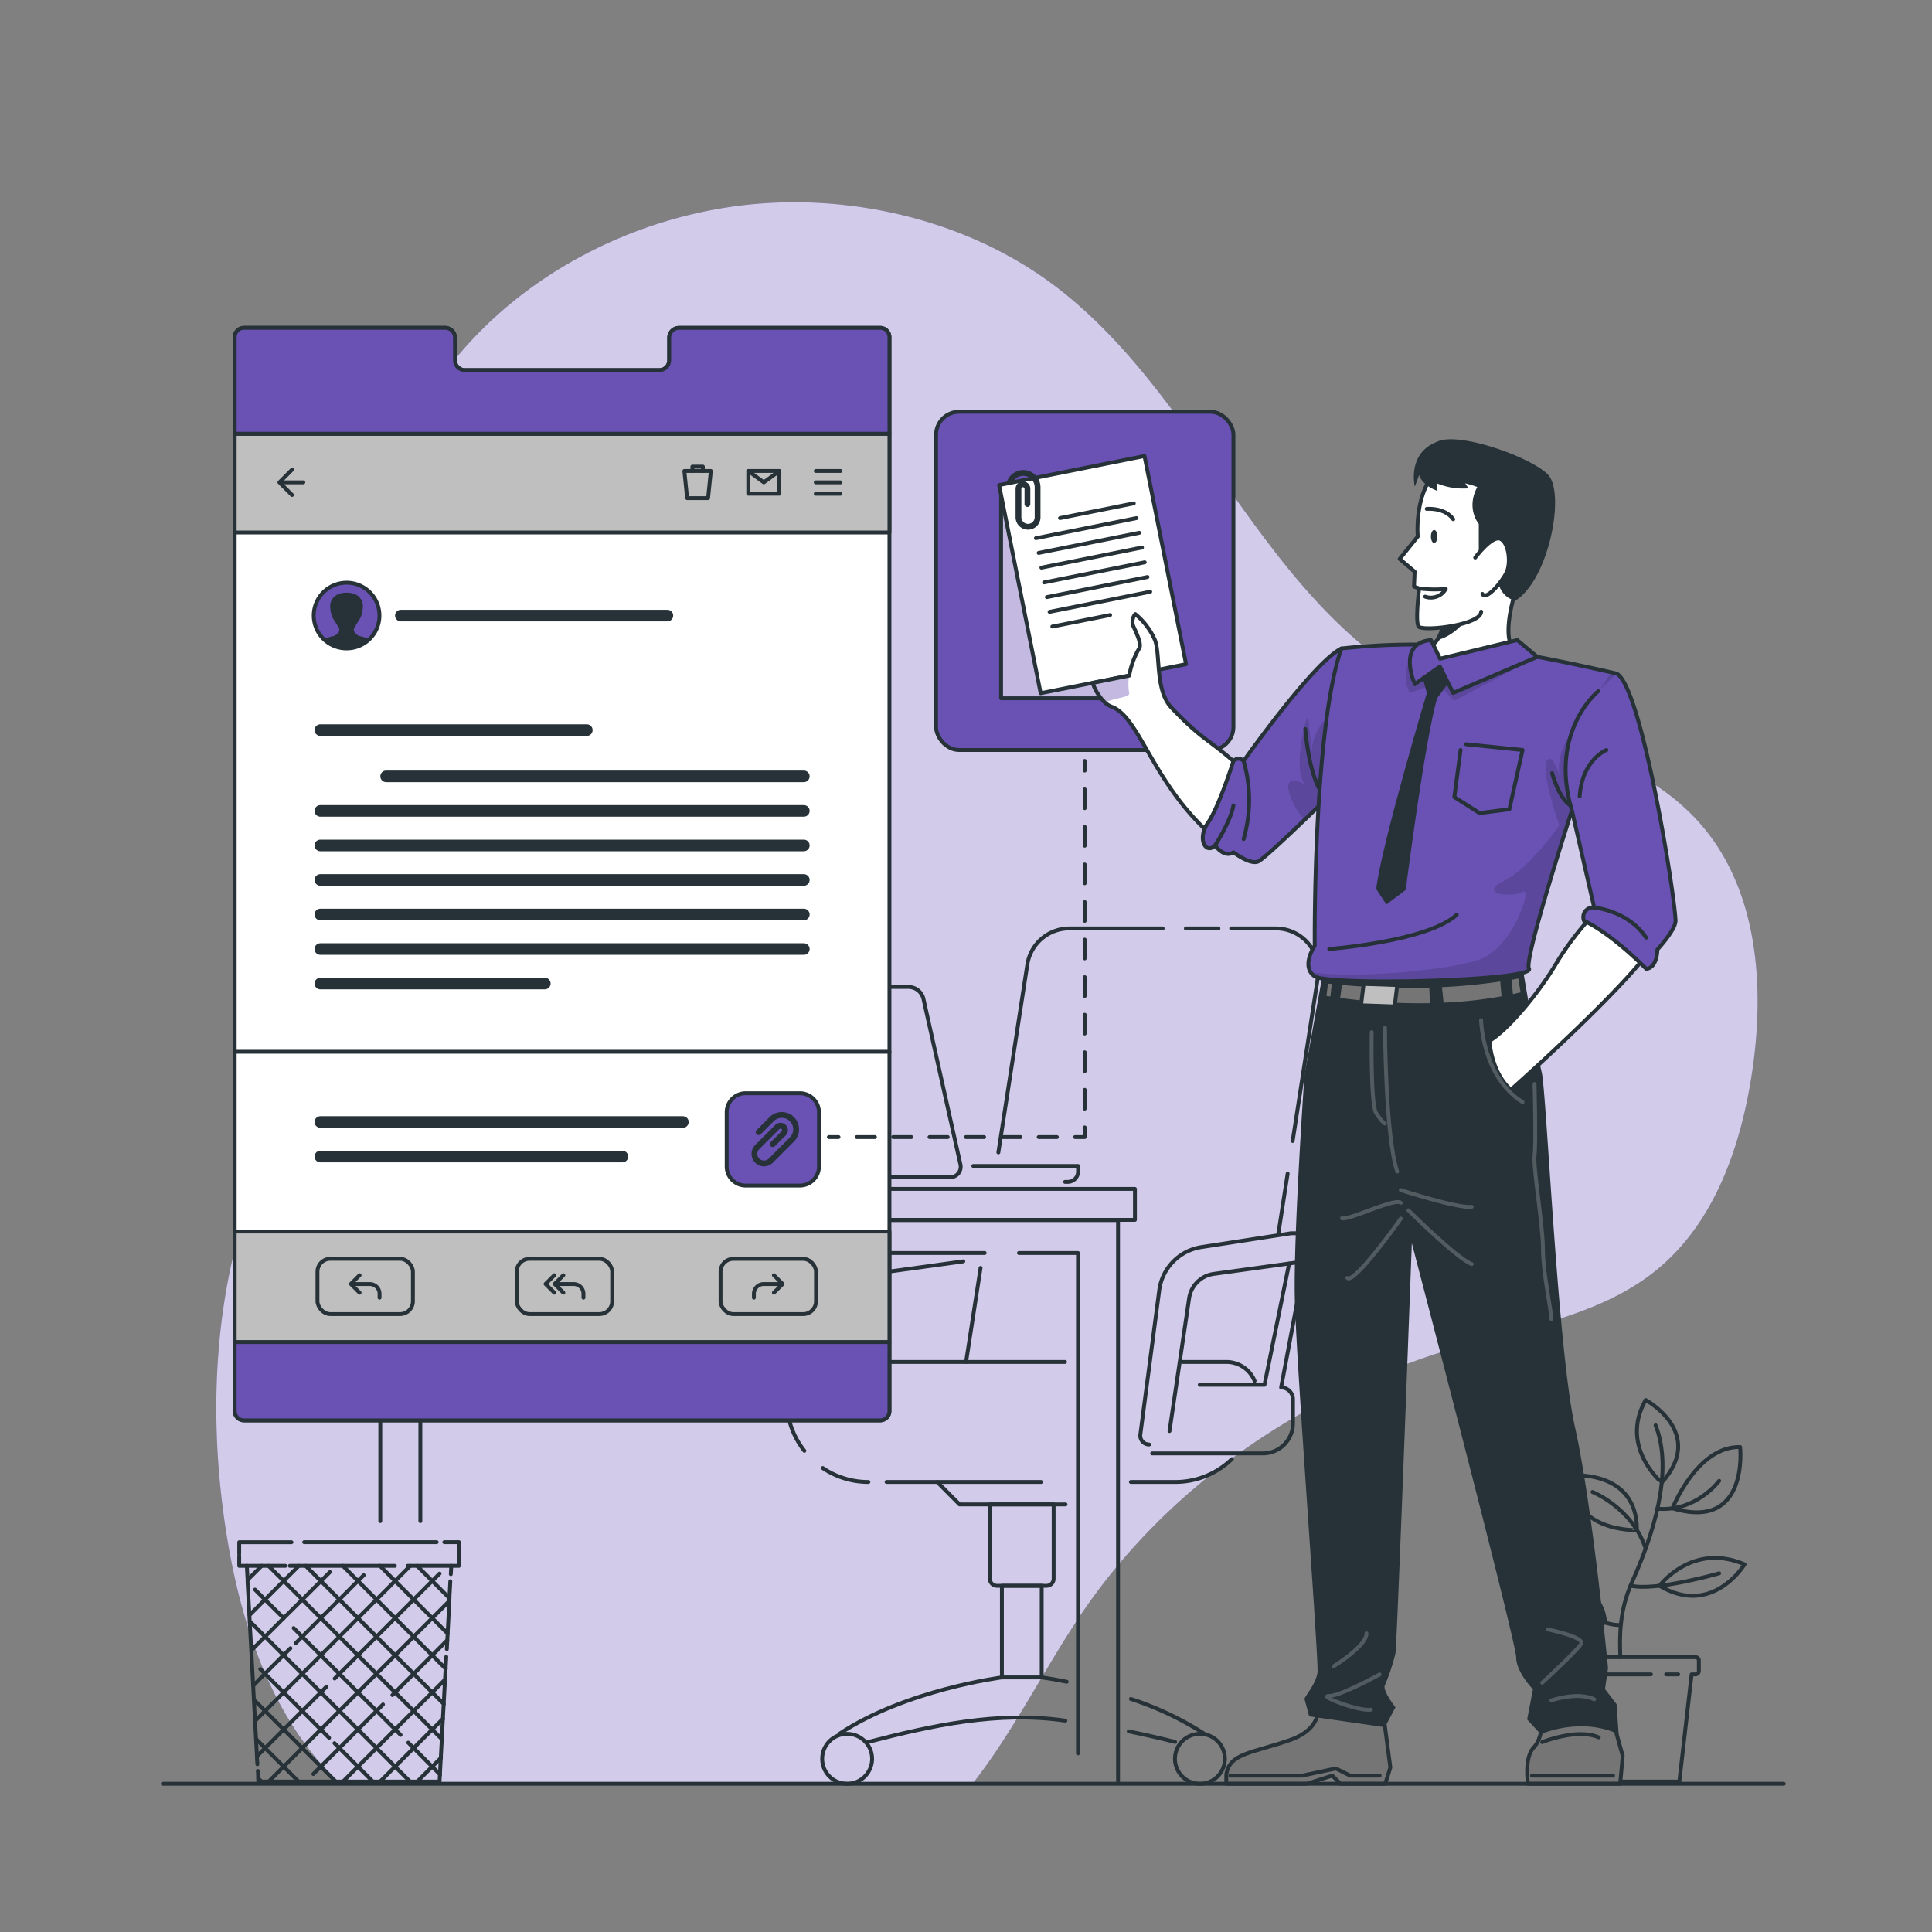 <svg xmlns="http://www.w3.org/2000/svg" xmlns:xlink="http://www.w3.org/1999/xlink" viewBox="0 0 500 500"><rect x="0" y="0" width="500" height="500" fill="#808080" stroke="none"/><defs><clipPath id="freepik--clip-path--inject-112"><rect x="259.08" y="125.78" width="38.37" height="54.93" style="fill:#fff;stroke:#263238;stroke-linecap:round;stroke-linejoin:round"></rect></clipPath><clipPath id="freepik--clip-path-2--inject-112"><path d="M320.76,208.45c0,5.38-8,7-8,7-14.64-13.43-17.94-29.93-25.06-32.55a5.61,5.61,0,0,1-1.75-1.07,13.3,13.3,0,0,1-3.18-5.09l9.47-1.89a21,21,0,0,1,2.55-7c.69-1-.31-3.24-1.48-5.78a3.16,3.16,0,0,1,.49-3.15,17.94,17.94,0,0,1,5.11,6.75c1.45,3.87,0,13,4.27,17.48,7.65,8.06,8.8,7.6,16,13.8A59.47,59.47,0,0,1,320.76,208.45Z" style="fill:#fff;stroke:#263238;stroke-linecap:round;stroke-linejoin:round"></path></clipPath><clipPath id="freepik--clip-path-3--inject-112"><path d="M347.16,167.83v35.08s-4.56,4.5-9.51,9.24c-5.29,5.07-11,10.41-12.11,10.84-2.11.82-6.33-2.41-6.33-2.41-2.37,1.58-4.75-1.78-4.75-1.78-2.37,2.43-4.75-1.65-1.84-5.87s6.59-16,6.59-16a1.83,1.83,0,0,1,2.64,0S340,171.26,347.16,167.83Z" style="fill:#6952B4;stroke:#263238;stroke-linecap:round;stroke-linejoin:round"></path></clipPath><clipPath id="freepik--clip-path-4--inject-112"><path d="M395.69,250.67c1.95,3.17-51.74,4.53-55.44,2a3.67,3.67,0,0,1-1.1-1.13c-1.68-2.73,1.1-6.79,1.1-6.79s-.47-55.83,6.91-76.92a171.7,171.7,0,0,1,21.45-1c4.79.07,10.09.34,15.57,1,4,.44,8.86,1.26,13.69,2.16,8.07,1.52,16,3.3,19.09,4l1.41.33S393.74,247.51,395.69,250.67Z" style="fill:#6952B4;stroke:#263238;stroke-linecap:round;stroke-linejoin:round"></path></clipPath></defs><g id="freepik--background-simple--inject-112"><path d="M439.48,212.57c-18.19-20.12-48.67-22.37-72.37-35.56-40.79-22.7-56.6-74.39-93.71-102.71C250,56.42,218.31,49.49,190,53.41c-40.19,5.56-78,32.5-89.35,72a99.79,99.79,0,0,0-3.44,35.41c1.81,23.55,6.88,47.4,2.1,70.53-5.27,25.49-21.85,47-31.76,71.09-12.34,30-14,63.6-8.77,95.58,3.6,21.82,10.78,43.85,25.76,60.11,1.14,1.23,2.31,2.4,3.52,3.55H251.66c10.26-13.09,18-28.58,27.07-42.33,22.72-34.58,59.1-59.24,98.83-70.81,17.8-5.18,37.08-8.26,51.38-20.06,14.72-12.13,21.48-31.49,24.4-50.34C456.89,255.28,455,229.7,439.48,212.57Z" style="fill:#6952B4"></path><path d="M439.48,212.57c-18.19-20.12-48.67-22.37-72.37-35.56-40.79-22.7-56.6-74.39-93.71-102.71C250,56.42,218.31,49.49,190,53.41c-40.19,5.56-78,32.5-89.35,72a99.79,99.79,0,0,0-3.44,35.41c1.81,23.55,6.88,47.4,2.1,70.53-5.27,25.49-21.85,47-31.76,71.09-12.34,30-14,63.6-8.77,95.58,3.6,21.82,10.78,43.85,25.76,60.11,1.14,1.23,2.31,2.4,3.52,3.55H251.66c10.26-13.09,18-28.58,27.07-42.33,22.72-34.58,59.1-59.24,98.83-70.81,17.8-5.18,37.08-8.26,51.38-20.06,14.72-12.13,21.48-31.49,24.4-50.34C456.89,255.28,455,229.7,439.48,212.57Z" style="fill:#fff;opacity:0.7"></path></g><g id="freepik--Office--inject-112"><path d="M63.88,405.23l.2,3.64,0,.58.46,8.53.08,1.62.41,7.51.14,2.66.35,6.46.19,3.69.3,5.43.25,4.73.24,4.4s0,1,.11,2.11" style="fill:none;stroke:#263238;stroke-linecap:round;stroke-linejoin:round"></path><path d="M66.74,458.31c.05,1.06.1,1.93.1,1.93l0,.83h46.91l.1-1.83.23-4.31.26-4.82.28-5.32.21-3.8.34-6.37.15-2.75.17-3.09" style="fill:none;stroke:#263238;stroke-linecap:round;stroke-linejoin:round"></path><path d="M115.64,426.79c.06-1.29.12-2.32.12-2.32l.09-1.72.45-8.44,0-.68s.12-2.24.24-4.4" style="fill:none;stroke:#263238;stroke-linecap:round;stroke-linejoin:round"></path><path d="M116.67,407.39c.07-1.23.12-2.16.12-2.16" style="fill:none;stroke:#263238;stroke-linecap:round;stroke-linejoin:round"></path><line x1="67.67" y1="461.07" x2="66.84" y2="460.24" style="fill:none;stroke:#263238;stroke-linecap:round;stroke-linejoin:round"></line><polyline points="77.28 461.07 73.41 457.2 68.61 452.4 66.29 450.08" style="fill:none;stroke:#263238;stroke-linecap:round;stroke-linejoin:round"></polyline><polyline points="86.9 461.07 83.03 457.2 78.22 452.39 73.42 447.6 68.61 442.79 65.74 439.93" style="fill:none;stroke:#263238;stroke-linecap:round;stroke-linejoin:round"></polyline><path d="M96.5,461.07l-3.87-3.87-4.8-4.8-1.27-1.27" style="fill:none;stroke:#263238;stroke-linecap:round;stroke-linejoin:round"></path><path d="M85.17,449.75,83,447.59l-4.8-4.8L73.41,438l-4.81-4.81-1.23-1.23" style="fill:none;stroke:#263238;stroke-linecap:round;stroke-linejoin:round"></path><polyline points="106.12 461.07 102.25 457.2 97.44 452.39 92.64 447.6 87.83 442.79 83.03 437.99 78.22 433.18 73.41 428.37 68.61 423.56 64.65 419.61" style="fill:none;stroke:#263238;stroke-linecap:round;stroke-linejoin:round"></polyline><path d="M113.89,459.24l-2-2-4.8-4.8L105.66,451" style="fill:none;stroke:#263238;stroke-linecap:round;stroke-linejoin:round"></path><path d="M103.68,449l-1.44-1.45-4.8-4.8L92.63,438l-4.8-4.81L83,428.37l-4.8-4.81L76,421.34" style="fill:none;stroke:#263238;stroke-linecap:round;stroke-linejoin:round"></path><path d="M73.41,418.76,68.6,414,66,411.39" style="fill:none;stroke:#263238;stroke-linecap:round;stroke-linejoin:round"></path><polyline points="69.5 405.24 73.41 409.14 78.22 413.95 83.02 418.75 87.83 423.56 92.64 428.38 97.44 433.18 102.25 437.99 107.05 442.79 111.86 447.6 114.38 450.12" style="fill:none;stroke:#263238;stroke-linecap:round;stroke-linejoin:round"></polyline><polyline points="79.11 405.24 83.03 409.15 87.83 413.95 92.64 418.76 97.44 423.56 102.25 428.38 107.06 433.19 111.86 437.99 114.87 441" style="fill:none;stroke:#263238;stroke-linecap:round;stroke-linejoin:round"></polyline><polyline points="88.72 405.24 92.63 409.14 97.44 413.95 102.25 418.76 107.05 423.56 111.86 428.38 115.36 431.88" style="fill:none;stroke:#263238;stroke-linecap:round;stroke-linejoin:round"></polyline><polyline points="98.33 405.24 102.25 409.15 107.05 413.95 111.86 418.76 115.85 422.75" style="fill:none;stroke:#263238;stroke-linecap:round;stroke-linejoin:round"></polyline><polyline points="107.94 405.24 111.86 409.15 116.34 413.63" style="fill:none;stroke:#263238;stroke-linecap:round;stroke-linejoin:round"></polyline><polyline points="114.12 454.94 111.85 457.2 107.98 461.07" style="fill:none;stroke:#263238;stroke-linecap:round;stroke-linejoin:round"></polyline><polyline points="114.66 444.8 111.86 447.6 107.05 452.4 102.25 457.2 98.38 461.07" style="fill:none;stroke:#263238;stroke-linecap:round;stroke-linejoin:round"></polyline><polyline points="115.21 434.63 111.86 437.99 107.05 442.79 102.24 447.6 97.44 452.39 92.63 457.2 88.76 461.07" style="fill:none;stroke:#263238;stroke-linecap:round;stroke-linejoin:round"></polyline><path d="M115.76,424.47l-3.9,3.9-4.8,4.81-4.81,4.8-.69.7" style="fill:none;stroke:#263238;stroke-linecap:round;stroke-linejoin:round"></path><path d="M99.12,441.11l-1.68,1.68-4.8,4.8-4.81,4.81L83,457.2s-1,1-1.91,1.91" style="fill:none;stroke:#263238;stroke-linecap:round;stroke-linejoin:round"></path><polyline points="116.3 414.31 111.86 418.76 107.05 423.56 102.25 428.38 97.44 433.18 92.63 437.99 87.83 442.79 83.02 447.6 78.22 452.39 73.41 457.2 69.54 461.07" style="fill:none;stroke:#263238;stroke-linecap:round;stroke-linejoin:round"></polyline><path d="M66.53,454.48l2.08-2.08,4.81-4.81,4.8-4.8L83,438l1.47-1.47" style="fill:none;stroke:#263238;stroke-linecap:round;stroke-linejoin:round"></path><path d="M86.61,434.4l1.22-1.23,4.81-4.8,4.8-4.81,4.81-4.8,4.8-4.81,4.81-4.8,1.91-1.91" style="fill:none;stroke:#263238;stroke-linecap:round;stroke-linejoin:round"></path><polyline points="66.04 445.36 68.61 442.79 73.41 437.99 78.22 433.18 83.02 428.38 87.83 423.56 92.64 418.76 97.44 413.95 102.25 409.15 106.16 405.24" style="fill:none;stroke:#263238;stroke-linecap:round;stroke-linejoin:round"></polyline><path d="M65.55,436.23l3-3.06,4.81-4.81,1.8-1.79" style="fill:none;stroke:#263238;stroke-linecap:round;stroke-linejoin:round"></path><path d="M76.53,425.25l1.69-1.69,4.8-4.81,4.81-4.8,4.8-4.81,1.5-1.49" style="fill:none;stroke:#263238;stroke-linecap:round;stroke-linejoin:round"></path><path d="M65.06,427.11l3.55-3.55,4.8-4.8L78.22,414l4.81-4.8,2.35-2.35" style="fill:none;stroke:#263238;stroke-linecap:round;stroke-linejoin:round"></path><polyline points="64.57 417.99 68.6 413.95 73.41 409.14 77.33 405.24" style="fill:none;stroke:#263238;stroke-linecap:round;stroke-linejoin:round"></polyline><line x1="67.72" y1="405.23" x2="64.08" y2="408.87" style="fill:none;stroke:#263238;stroke-linecap:round;stroke-linejoin:round"></line><path d="M78.73,399.11H113" style="fill:none;stroke:#263238;stroke-linecap:round;stroke-linejoin:round"></path><path d="M115,399.11h3.76v6.13H105.49" style="fill:none;stroke:#263238;stroke-linecap:round;stroke-linejoin:round"></path><path d="M102.2,405.24H75" style="fill:none;stroke:#263238;stroke-linecap:round;stroke-linejoin:round"></path><path d="M73.85,405.24H61.91v-2.59" style="fill:none;stroke:#263238;stroke-linecap:round;stroke-linejoin:round"></path><path d="M61.91,402.13v-3H75.43" style="fill:none;stroke:#263238;stroke-linecap:round;stroke-linejoin:round"></path><line x1="98.42" y1="351.61" x2="98.42" y2="393.66" style="fill:none;stroke:#263238;stroke-linecap:round;stroke-linejoin:round"></line><line x1="98.42" y1="337.93" x2="98.42" y2="346.89" style="fill:none;stroke:#263238;stroke-linecap:round;stroke-linejoin:round"></line><polyline points="289.35 460.91 289.35 315.76 98.42 315.76 98.42 332.86" style="fill:none;stroke:#263238;stroke-linecap:round;stroke-linejoin:round"></polyline><polyline points="263.7 324.27 278.98 324.27 278.98 453.77" style="fill:none;stroke:#263238;stroke-linecap:round;stroke-linejoin:round"></polyline><polyline points="108.79 393.67 108.79 324.27 254.84 324.27" style="fill:none;stroke:#263238;stroke-linecap:round;stroke-linejoin:round"></polyline><line x1="116.11" y1="307.69" x2="120.96" y2="307.69" style="fill:none;stroke:#263238;stroke-linecap:round;stroke-linejoin:round"></line><polyline points="127.92 307.69 293.72 307.69 293.72 315.7 94.05 315.7 94.05 307.69 113.02 307.69" style="fill:none;stroke:#263238;stroke-linecap:round;stroke-linejoin:round"></polyline><line x1="333.24" y1="303.73" x2="330.85" y2="319.19" style="fill:none;stroke:#263238;stroke-linecap:round;stroke-linejoin:round"></line><path d="M318.63,240.28h11.53A11,11,0,0,1,341.06,253l-6.52,42.28" style="fill:none;stroke:#263238;stroke-linecap:round;stroke-linejoin:round"></path><line x1="306.9" y1="240.28" x2="315.33" y2="240.28" style="fill:none;stroke:#263238;stroke-linecap:round;stroke-linejoin:round"></line><path d="M258.38,298.24l7.49-48.61a11,11,0,0,1,10.9-9.35H300.9" style="fill:none;stroke:#263238;stroke-linecap:round;stroke-linejoin:round"></path><line x1="250.02" y1="352.47" x2="253.77" y2="328.12" style="fill:none;stroke:#263238;stroke-linecap:round;stroke-linejoin:round"></line><path d="M292.67,383.53h11.47a21.07,21.07,0,0,0,14.66-5.91" style="fill:none;stroke:#263238;stroke-linecap:round;stroke-linejoin:round"></path><line x1="229.45" y1="383.53" x2="269.42" y2="383.53" style="fill:none;stroke:#263238;stroke-linecap:round;stroke-linejoin:round"></line><path d="M212.93,379.92a21,21,0,0,0,11.81,3.61" style="fill:none;stroke:#263238;stroke-linecap:round;stroke-linejoin:round"></path><path d="M275.62,352.47H211.49a7.88,7.88,0,0,0-7.88,7.88v2a21.09,21.09,0,0,0,4.56,13.12" style="fill:none;stroke:#263238;stroke-linecap:round;stroke-linejoin:round"></path><path d="M324.69,357.38a7.88,7.88,0,0,0-7.3-4.91H306" style="fill:none;stroke:#263238;stroke-linecap:round;stroke-linejoin:round"></path><polyline points="275.76 389.34 248.32 389.34 242.55 383.53" style="fill:none;stroke:#263238;stroke-linecap:round;stroke-linejoin:round"></polyline><path d="M256.21,389.34h16.47a0,0,0,0,1,0,0v19.24a1.82,1.82,0,0,1-1.82,1.82H258a1.82,1.82,0,0,1-1.82-1.82V389.34A0,0,0,0,1,256.21,389.34Z" style="fill:none;stroke:#263238;stroke-linecap:round;stroke-linejoin:round"></path><rect x="259.29" y="410.39" width="10.3" height="23.72" style="fill:none;stroke:#263238;stroke-linecap:round;stroke-linejoin:round"></rect><path d="M217.22,448.72c17.17-11.43,42.07-14.61,42.07-14.61" style="fill:none;stroke:#263238;stroke-linecap:round;stroke-linejoin:round"></path><path d="M275.72,445.31c-17.37-2.55-34.66,1.29-51,5.5" style="fill:none;stroke:#263238;stroke-linecap:round;stroke-linejoin:round"></path><path d="M304.12,450.81c-4-1-8-1.91-12-2.73" style="fill:none;stroke:#263238;stroke-linecap:round;stroke-linejoin:round"></path><path d="M292.67,439.69a82.31,82.31,0,0,1,19,9" style="fill:none;stroke:#263238;stroke-linecap:round;stroke-linejoin:round"></path><path d="M269.59,434.11c2.17.3,4.33.69,6.47,1.12" style="fill:none;stroke:#263238;stroke-linecap:round;stroke-linejoin:round"></path><circle cx="219.24" cy="455.18" r="6.46" style="fill:none;stroke:#263238;stroke-linecap:round;stroke-linejoin:round"></circle><path d="M317,455.18a6.46,6.46,0,1,1-6.46-6.46A6.46,6.46,0,0,1,317,455.18Z" style="fill:none;stroke:#263238;stroke-linecap:round;stroke-linejoin:round"></path><path d="M302.67,370.35,307.74,336a7.47,7.47,0,0,1,6.38-6.32l23.56-3.24a3.65,3.65,0,0,0,3.16-3.62h0a3.66,3.66,0,0,0-3.66-3.66h-3l-23.34,3.6A13,13,0,0,0,300,334l-4.88,37.24a2.3,2.3,0,0,0,2.28,2.6h0" style="fill:none;stroke:#263238;stroke-linecap:round;stroke-linejoin:round"></path><path d="M337.68,326.47l-6.13,32.61h0a3.07,3.07,0,0,1,3.07,3.06v6.23a7.77,7.77,0,0,1-7.78,7.77H298.19" style="fill:none;stroke:#263238;stroke-linecap:round;stroke-linejoin:round"></path><polyline points="333.62 327.03 327.25 358.38 310.5 358.38" style="fill:none;stroke:#263238;stroke-linecap:round;stroke-linejoin:round"></polyline><line x1="211.57" y1="333.95" x2="209.86" y2="347.04" style="fill:none;stroke:#263238;stroke-linecap:round;stroke-linejoin:round"></line><path d="M217.54,348.34,219.36,336a7.47,7.47,0,0,1,6.38-6.32l23.56-3.24" style="fill:none;stroke:#263238;stroke-linecap:round;stroke-linejoin:round"></path><path d="M164.59,258.69l9.18,42.82a4,4,0,0,0,3.9,3.15h68.25a2.7,2.7,0,0,0,2.64-3.29L239,258.54a4,4,0,0,0-3.9-3.12H167.23A2.7,2.7,0,0,0,164.59,258.69Z" style="fill:none;stroke:#263238;stroke-linecap:round;stroke-linejoin:round"></path><polygon points="203.96 275.16 198.68 275.16 197.18 279.89 200.97 284.62 206.25 284.62 207.75 279.89 203.96 275.16" style="fill:none;stroke:#263238;stroke-linecap:round;stroke-linejoin:round"></polygon><path d="M251.9,301.75H279v1.47a2.66,2.66,0,0,1-2.66,2.65h-.7" style="fill:none;stroke:#263238;stroke-linecap:round;stroke-linejoin:round"></path></g><g id="freepik--Plant--inject-112"><path d="M399.71,407.63s15.05,1.19,15.68,12.3C415.39,419.93,400.15,426.94,399.71,407.63Z" style="fill:none;stroke:#263238;stroke-linecap:round;stroke-linejoin:round"></path><path d="M429.49,410.39s8.41-11.37,22-5.54C451.49,404.85,443.19,418.6,429.49,410.39Z" style="fill:none;stroke:#263238;stroke-linecap:round;stroke-linejoin:round"></path><path d="M450.34,374.49s2.41,21.88-17.5,15.85C432.84,390.34,439.17,374.26,450.34,374.49Z" style="fill:none;stroke:#263238;stroke-linecap:round;stroke-linejoin:round"></path><path d="M425.89,362.32s15.75,8.49,4.17,21.37C430.06,383.69,419,374.49,425.89,362.32Z" style="fill:none;stroke:#263238;stroke-linecap:round;stroke-linejoin:round"></path><path d="M406.52,381.86s17.12-1.72,17.12,14.12C423.64,396,406.52,396.66,406.52,381.86Z" style="fill:none;stroke:#263238;stroke-linecap:round;stroke-linejoin:round"></path><path d="M419.35,428.87c-.25-5.31-.25-12.15,3-19.39,7.49-16.68,10-30.73,6.11-40.63" style="fill:none;stroke:#263238;stroke-linecap:round;stroke-linejoin:round"></path><path d="M412.14,386.12s10.26,4.08,13.75,14.65" style="fill:none;stroke:#263238;stroke-linecap:round;stroke-linejoin:round"></path><path d="M444.92,383.24s-5.93,8.08-16,7.21" style="fill:none;stroke:#263238;stroke-linecap:round;stroke-linejoin:round"></path><path d="M444.92,407.17s-16.42,4.74-22.95,3.19" style="fill:none;stroke:#263238;stroke-linecap:round;stroke-linejoin:round"></path><path d="M404.62,412.63s7.34,8.06,14.73,7.93" style="fill:none;stroke:#263238;stroke-linecap:round;stroke-linejoin:round"></path><path d="M438.87,428.87H403.18a.87.87,0,0,0-.87.87v2.71a.87.87,0,0,0,.87.87h1l3.18,27.75h27.25l3.18-27.75h1a.87.87,0,0,0,.87-.87v-2.71A.87.87,0,0,0,438.87,428.87Z" style="fill:none;stroke:#263238;stroke-linecap:round;stroke-linejoin:round"></path><line x1="406.52" y1="433.32" x2="427.27" y2="433.32" style="fill:none;stroke:#263238;stroke-linecap:round;stroke-linejoin:round"></line><line x1="431.19" y1="433.32" x2="434.31" y2="433.32" style="fill:none;stroke:#263238;stroke-linecap:round;stroke-linejoin:round"></line></g><g id="freepik--Screen--inject-112"><path d="M230.19,87.26V365.18a2.41,2.41,0,0,1-2.41,2.41H63.15a2.41,2.41,0,0,1-2.41-2.41V87.26a2.41,2.41,0,0,1,2.41-2.41H115.2a2.55,2.55,0,0,1,2.55,2.55v5.84a2.55,2.55,0,0,0,2.55,2.55h50.34a2.55,2.55,0,0,0,2.55-2.55V87.4a2.55,2.55,0,0,1,2.55-2.55h52A2.41,2.41,0,0,1,230.19,87.26Z" style="fill:#fff;stroke:#263238;stroke-linecap:round;stroke-linejoin:round"></path><rect x="60.74" y="112.27" width="169.45" height="25.53" style="fill:#bfbfbf;stroke:#263238;stroke-linecap:round;stroke-linejoin:round"></rect><line x1="82.9" y1="188.95" x2="151.87" y2="188.95" style="fill:none;stroke:#263238;stroke-linecap:round;stroke-linejoin:round;stroke-width:3px"></line><line x1="99.93" y1="200.92" x2="208.03" y2="200.92" style="fill:none;stroke:#263238;stroke-linecap:round;stroke-linejoin:round;stroke-width:3px"></line><line x1="82.9" y1="209.86" x2="208.03" y2="209.86" style="fill:none;stroke:#263238;stroke-linecap:round;stroke-linejoin:round;stroke-width:3px"></line><line x1="82.9" y1="218.8" x2="208.03" y2="218.8" style="fill:none;stroke:#263238;stroke-linecap:round;stroke-linejoin:round;stroke-width:3px"></line><line x1="82.9" y1="227.73" x2="208.03" y2="227.73" style="fill:none;stroke:#263238;stroke-linecap:round;stroke-linejoin:round;stroke-width:3px"></line><line x1="82.9" y1="236.67" x2="208.03" y2="236.67" style="fill:none;stroke:#263238;stroke-linecap:round;stroke-linejoin:round;stroke-width:3px"></line><line x1="82.9" y1="245.61" x2="208.03" y2="245.61" style="fill:none;stroke:#263238;stroke-linecap:round;stroke-linejoin:round;stroke-width:3px"></line><line x1="82.9" y1="254.54" x2="141" y2="254.54" style="fill:none;stroke:#263238;stroke-linecap:round;stroke-linejoin:round;stroke-width:3px"></line><line x1="211.12" y1="121.89" x2="217.51" y2="121.89" style="fill:none;stroke:#263238;stroke-linecap:round;stroke-linejoin:round"></line><line x1="211.12" y1="124.84" x2="217.51" y2="124.84" style="fill:none;stroke:#263238;stroke-linecap:round;stroke-linejoin:round"></line><line x1="211.12" y1="127.78" x2="217.51" y2="127.78" style="fill:none;stroke:#263238;stroke-linecap:round;stroke-linejoin:round"></line><line x1="78.5" y1="124.84" x2="73.1" y2="124.84" style="fill:none;stroke:#263238;stroke-linecap:round;stroke-linejoin:round"></line><polyline points="75.58 128.1 72.31 124.83 75.58 121.56" style="fill:none;stroke:#263238;stroke-linecap:round;stroke-linejoin:round"></polyline><rect x="193.65" y="121.89" width="8.05" height="5.88" style="fill:none;stroke:#263238;stroke-linecap:round;stroke-linejoin:round"></rect><polyline points="193.65 121.89 197.67 124.83 201.7 121.89" style="fill:none;stroke:#263238;stroke-linecap:round;stroke-linejoin:round"></polyline><polygon points="183.25 128.91 177.83 128.91 177.11 121.89 183.97 121.89 183.25 128.91" style="fill:none;stroke:#263238;stroke-linecap:round;stroke-linejoin:round"></polygon><polyline points="179.19 121.89 179.19 120.76 181.9 120.76 181.9 121.89" style="fill:none;stroke:#263238;stroke-linecap:round;stroke-linejoin:round"></polyline><path d="M230.19,347.31v17.87a2.4,2.4,0,0,1-2.4,2.41H63.15a2.41,2.41,0,0,1-2.41-2.41V347.31Z" style="fill:#6952B4;stroke:#263238;stroke-linecap:round;stroke-linejoin:round"></path><line x1="103.74" y1="159.31" x2="172.72" y2="159.31" style="fill:none;stroke:#263238;stroke-linecap:round;stroke-linejoin:round;stroke-width:3px"></line><circle cx="89.69" cy="159.31" r="8.51" transform="translate(-24.36 16.42) rotate(-9.22)" style="fill:#6952B4;stroke:#263238;stroke-linecap:round;stroke-linejoin:round"></circle><path d="M93.17,164.63c-.52,0-2-1.14-1.5-2.07s1.5-2.47,1.5-2.47a6.69,6.69,0,0,0,.72-2.79c.21-1.45-.62-3.92-4.2-3.92s-4.42,2.47-4.21,3.92a6.69,6.69,0,0,0,.72,2.79s1,1.54,1.51,2.47-1,2.07-1.51,2.07a13.71,13.71,0,0,0-2.44.79s3.43,2.41,5.93,2.41,5.93-2.41,5.93-2.41A13.58,13.58,0,0,0,93.17,164.63Z" style="fill:#263238"></path><line x1="60.74" y1="272.19" x2="230.19" y2="272.19" style="fill:none;stroke:#263238;stroke-linecap:round;stroke-linejoin:round"></line><rect x="60.74" y="318.71" width="169.45" height="28.6" style="fill:#bfbfbf;stroke:#263238;stroke-linecap:round;stroke-linejoin:round"></rect><path d="M193,282.92h14a4.95,4.95,0,0,1,4.95,4.95v14a4.95,4.95,0,0,1-4.95,4.95H193a4.94,4.94,0,0,1-4.94-4.94v-14A4.94,4.94,0,0,1,193,282.92Z" style="fill:#6952B4;stroke:#263238;stroke-linecap:round;stroke-linejoin:round"></path><path d="M196.34,293l3.36-3.36a3.71,3.71,0,0,1,5.25,0h0a3.72,3.72,0,0,1,0,5.26l-5.47,5.47a2.48,2.48,0,0,1-3.51,0h0a2.49,2.49,0,0,1,0-3.5l5.2-5.2a1.16,1.16,0,0,1,1.64,0h0a1.15,1.15,0,0,1,0,1.64L200,296.11" style="fill:none;stroke:#263238;stroke-linecap:round;stroke-linejoin:round;stroke-width:1.5px"></path><line x1="82.9" y1="290.37" x2="176.73" y2="290.37" style="fill:none;stroke:#263238;stroke-linecap:round;stroke-linejoin:round;stroke-width:3px"></line><line x1="82.9" y1="299.31" x2="161.08" y2="299.31" style="fill:none;stroke:#263238;stroke-linecap:round;stroke-linejoin:round;stroke-width:3px"></line><rect x="82.16" y="325.78" width="24.7" height="14.3" rx="3.32" style="fill:none;stroke:#263238;stroke-linecap:round;stroke-linejoin:round"></rect><path d="M98.23,335.84v-1a2.53,2.53,0,0,0-2.53-2.53H91.52" style="fill:none;stroke:#263238;stroke-linecap:round;stroke-linejoin:round"></path><polyline points="93.06 334.55 90.8 332.29 93.06 330.03" style="fill:none;stroke:#263238;stroke-linecap:round;stroke-linejoin:round"></polyline><rect x="133.73" y="325.78" width="24.7" height="14.3" rx="3.32" style="fill:none;stroke:#263238;stroke-linecap:round;stroke-linejoin:round"></rect><path d="M151,335.84v-1a2.53,2.53,0,0,0-2.53-2.53h-4.18" style="fill:none;stroke:#263238;stroke-linecap:round;stroke-linejoin:round"></path><polyline points="145.8 334.55 143.54 332.29 145.8 330.03" style="fill:none;stroke:#263238;stroke-linecap:round;stroke-linejoin:round"></polyline><polyline points="143.46 334.55 141.19 332.29 143.46 330.03" style="fill:none;stroke:#263238;stroke-linecap:round;stroke-linejoin:round"></polyline><rect x="186.47" y="325.78" width="24.7" height="14.3" rx="3.32" transform="translate(397.65 665.87) rotate(180)" style="fill:none;stroke:#263238;stroke-linecap:round;stroke-linejoin:round"></rect><path d="M195.11,335.84v-1a2.53,2.53,0,0,1,2.53-2.53h4.18" style="fill:none;stroke:#263238;stroke-linecap:round;stroke-linejoin:round"></path><polyline points="200.28 334.55 202.54 332.29 200.28 330.03" style="fill:none;stroke:#263238;stroke-linecap:round;stroke-linejoin:round"></polyline><path d="M230.19,87.25v25H60.74v-25a2.41,2.41,0,0,1,2.41-2.41H115.2a2.55,2.55,0,0,1,2.55,2.55v5.84a2.55,2.55,0,0,0,2.55,2.55h50.34a2.55,2.55,0,0,0,2.55-2.55V87.4a2.55,2.55,0,0,1,2.55-2.55h52A2.39,2.39,0,0,1,230.19,87.25Z" style="fill:#6952B4;stroke:#263238;stroke-linecap:round;stroke-linejoin:round"></path></g><g id="freepik--Line--inject-112"><line x1="280.73" y1="196.93" x2="280.73" y2="199.43" style="fill:none;stroke:#263238;stroke-linecap:round;stroke-linejoin:round"></line><line x1="280.73" y1="204.29" x2="280.73" y2="289.34" style="fill:none;stroke:#263238;stroke-linecap:round;stroke-linejoin:round;stroke-dasharray:4.86,4.86"></line><polyline points="280.73 291.77 280.73 294.27 278.23 294.27" style="fill:none;stroke:#263238;stroke-linecap:round;stroke-linejoin:round"></polyline><line x1="273.52" y1="294.27" x2="219.36" y2="294.27" style="fill:none;stroke:#263238;stroke-linecap:round;stroke-linejoin:round;stroke-dasharray:4.709,4.709"></line><line x1="217.01" y1="294.27" x2="214.51" y2="294.27" style="fill:none;stroke:#263238;stroke-linecap:round;stroke-linejoin:round"></line></g><g id="freepik--Character--inject-112"><path d="M399.38,441.83s.27,7.68-2.37,10.31-1.58,9.5-1.58,9.5H419.3l.66-7.2-4-14.37Z" style="fill:#757575;stroke:#263238;stroke-linecap:round;stroke-linejoin:round"></path><path d="M340.84,440.07s2.63,6.94-7.13,10.3-15.56,3.36-16.35,8.89v2.38h20.85l6.58-2.11,2.11,2.11h11.61l1.31-4.22L358,443.6Z" style="fill:#757575;stroke:#263238;stroke-linecap:round;stroke-linejoin:round"></path><path d="M342.55,250.76l-4.94,27.32s-2.86,40.76-2.52,57.76,6.27,93.93,5.88,97-3.55,6.43-3.36,6.93,1.2,4.42,1.2,4.42L358.42,447l2.72-5.15s-3.46-4.41-2.72-5.75a51.31,51.31,0,0,0,2.72-8.21c.4-1.84,4.24-106.16,4.24-106.16s27,103.24,27,107.15,4.35,8.29,4.35,8.29L395.22,445l3.51,3.82s10.15-4.61,20.17,0l-.53-7.79-3-3.9.79-5.45s-4.07-42.3-8.56-62.36-7.38-87-8.61-91.82-5.33-29.37-5.33-29.37Z" style="fill:#263238"></path><rect x="242.25" y="106.57" width="76.96" height="87.53" rx="5.95" style="fill:#6952B4;stroke:#263238;stroke-linecap:round;stroke-linejoin:round"></rect><rect x="259.08" y="125.78" width="38.37" height="54.93" style="fill:#fff"></rect><g style="clip-path:url(#freepik--clip-path--inject-112)"><rect x="259.08" y="125.78" width="38.37" height="54.93" style="fill:#6952B4;opacity:0.4"></rect></g><rect x="259.08" y="125.78" width="38.37" height="54.93" style="fill:none;stroke:#263238;stroke-linecap:round;stroke-linejoin:round"></rect><rect x="263.57" y="121.24" width="38.37" height="54.93" transform="translate(-23.64 58.24) rotate(-11.29)" style="fill:#fff;stroke:#263238;stroke-linecap:round;stroke-linejoin:round"></rect><path d="M261.38,124.7a3.73,3.73,0,0,1,3.44-2.3h0a3.71,3.71,0,0,1,3.71,3.71v7.74a2.48,2.48,0,0,1-2.47,2.48h0a2.48,2.48,0,0,1-2.48-2.48V126.5a1.16,1.16,0,0,1,1.16-1.16h0a1.16,1.16,0,0,1,1.16,1.16v3.95" style="fill:none;stroke:#263238;stroke-linecap:round;stroke-linejoin:round;stroke-width:1.5px"></path><path d="M320.76,208.45c0,5.38-8,7-8,7-14.64-13.43-17.94-29.93-25.06-32.55a5.61,5.61,0,0,1-1.75-1.07,13.3,13.3,0,0,1-3.18-5.09l9.47-1.89a21,21,0,0,1,2.55-7c.69-1-.31-3.24-1.48-5.78a3.16,3.16,0,0,1,.49-3.15,17.94,17.94,0,0,1,5.11,6.75c1.45,3.87,0,13,4.27,17.48,7.65,8.06,8.8,7.6,16,13.8A59.47,59.47,0,0,1,320.76,208.45Z" style="fill:#fff"></path><g style="clip-path:url(#freepik--clip-path-2--inject-112)"><path d="M285.94,181.8a13.3,13.3,0,0,1-3.18-5.09l9.47-1.89a12.93,12.93,0,0,0,0,4.51C292.53,180.5,288.82,180.51,285.94,181.8Z" style="fill:#6952B4;opacity:0.4"></path></g><path d="M320.76,208.45c0,5.38-8,7-8,7-14.64-13.43-17.94-29.93-25.06-32.55a5.61,5.61,0,0,1-1.75-1.07,13.3,13.3,0,0,1-3.18-5.09l9.47-1.89a21,21,0,0,1,2.55-7c.69-1-.31-3.24-1.48-5.78a3.16,3.16,0,0,1,.49-3.15,17.94,17.94,0,0,1,5.11,6.75c1.45,3.87,0,13,4.27,17.48,7.65,8.06,8.8,7.6,16,13.8A59.47,59.47,0,0,1,320.76,208.45Z" style="fill:none;stroke:#263238;stroke-linecap:round;stroke-linejoin:round"></path><path d="M347.16,167.83v35.08s-4.56,4.5-9.51,9.24c-5.29,5.07-11,10.41-12.11,10.84-2.11.82-6.33-2.41-6.33-2.41-2.37,1.58-4.75-1.78-4.75-1.78-2.37,2.43-4.75-1.65-1.84-5.87s6.59-16,6.59-16a1.83,1.83,0,0,1,2.64,0S340,171.26,347.16,167.83Z" style="fill:#6952B4"></path><g style="clip-path:url(#freepik--clip-path-3--inject-112)"><path d="M347.16,182.84v20.07s-4.56,4.5-9.51,9.24a16.82,16.82,0,0,1-4.2-7.88c-.59-4.18,4.35-1.16,4.35-1.16-3.56-3.58.6-20,.81-17.21.18,2.25.76,7.14,1,8.91C339.13,188.51,345.45,183.55,347.16,182.84Z" style="fill-opacity:0.7;opacity:0.2"></path></g><path d="M347.16,167.83v35.08s-4.56,4.5-9.51,9.24c-5.29,5.07-11,10.41-12.11,10.84-2.11.82-6.33-2.41-6.33-2.41-2.37,1.58-4.75-1.78-4.75-1.78-2.37,2.43-4.75-1.65-1.84-5.87s6.59-16,6.59-16a1.83,1.83,0,0,1,2.64,0S340,171.26,347.16,167.83Z" style="fill:none;stroke:#263238;stroke-linecap:round;stroke-linejoin:round"></path><path d="M395.69,250.67c1.95,3.17-51.74,4.53-55.44,2a3.67,3.67,0,0,1-1.1-1.13c-1.68-2.73,1.1-6.79,1.1-6.79s-.47-55.83,6.91-76.92a171.7,171.7,0,0,1,21.45-1c4.79.07,10.09.34,15.57,1,4,.44,8.86,1.26,13.69,2.16,8.07,1.52,16,3.3,19.09,4l1.41.33S393.74,247.51,395.69,250.67Z" style="fill:#6952B4"></path><g style="clip-path:url(#freepik--clip-path-4--inject-112)"><path d="M364.88,179.33s-3.59-6.07,2.39-11.5a8.23,8.23,0,0,1,1.34-1c4.79.07,10.09.34,15.57,1,4,.44,8.86,1.26,13.69,2.16l-21.49,11.36-4.46-4.55Z" style="fill-opacity:0.7;opacity:0.2"></path><path d="M395.69,250.67c1.95,3.17-51.74,4.53-55.44,2a3.67,3.67,0,0,1-1.1-1.13c10.66,1.94,37-.5,44.15-3.39,8.5-3.42,13.45-18.93,10.74-17.35s-11.73.6-4.91-2.77,14.4-14.41,14.4-14.41-4.8-13.87-3.22-16.69c1.15-2.07,2.63,1.76,3.34,4-1.21-5.7,3.11-11.39,3.11-11.39L417,174l1.41.33S393.74,247.51,395.69,250.67Z" style="fill-opacity:0.7;opacity:0.2"></path></g><path d="M395.69,250.67c1.95,3.17-51.74,4.53-55.44,2a3.67,3.67,0,0,1-1.1-1.13c-1.68-2.73,1.1-6.79,1.1-6.79s-.47-55.83,6.91-76.92a171.7,171.7,0,0,1,21.45-1c4.79.07,10.09.34,15.57,1,4,.44,8.86,1.26,13.69,2.16,8.07,1.52,16,3.3,19.09,4l1.41.33S393.74,247.51,395.69,250.67Z" style="fill:none;stroke:#263238;stroke-linecap:round;stroke-linejoin:round"></path><path d="M392.69,168.76s-20,8-26.53-.36a6.63,6.63,0,0,0,5.76-2.75,10.07,10.07,0,0,0,1.61-5.33,23.21,23.21,0,0,0-.34-5.29c-.77-4.69,18.92-1.66,18.92-1.66S387.88,166.4,392.69,168.76Z" style="fill:#fff;stroke:#263238;stroke-linecap:round;stroke-linejoin:round"></path><path d="M380.85,158.46s-3.44,5.93-8.93,7.19a10.07,10.07,0,0,0,1.61-5.33C377.25,159.24,380.85,158.46,380.85,158.46Z" style="fill:#263238"></path><path d="M392.11,152.29c5.57-8.25,14.06-40.81-13.33-34.45-13.62,3.16-11.86,21-11.86,21l-4.69,5.81,3.88,3.29-.16,3.87,1.32.47s-1.16,9.41,0,10c2.12,1.08,16.05-.62,16.05-4" style="fill:#fff;stroke:#263238;stroke-linecap:round;stroke-linejoin:round"></path><path d="M367.27,152.29a32.21,32.21,0,0,0,6.89.12,4.44,4.44,0,0,1-5.33,2" style="fill:none;stroke:#263238;stroke-linecap:round;stroke-linejoin:round"></path><path d="M369.24,131.7s4.65-.46,6.85,2.67" style="fill:none;stroke:#263238;stroke-linecap:round;stroke-linejoin:round"></path><path d="M372,138.84c0,.93-.38,1.68-.84,1.68s-.84-.75-.84-1.68.37-1.69.84-1.69S372,137.91,372,138.84Z" style="fill:#263238"></path><path d="M400.58,122.8c-4.41-4.55-23.29-11.22-28.66-8.47h0c-7.88,3-5.76,11.61-5.76,11.61l1.11-3s.58,2.54,4.65,4.07v-1.9a17.78,17.78,0,0,0,8.13,1.27l-.86-1.28a24,24,0,0,1,3.13.94c-3,5.6.39,9.56.39,9.56l0,7.58s4,3.91,5.13,7.85a5.87,5.87,0,0,0,4.3,4.44C400.82,150.15,405.22,127.59,400.58,122.8Z" style="fill:#263238"></path><path d="M381.78,144.3s4.29-5.78,6.5-4.86,2.78,6.25,1.62,8.69-5.34,7.42-6.26,5.57" style="fill:#fff;stroke:#263238;stroke-linecap:round;stroke-linejoin:round"></path><path d="M321.85,196.93a36.68,36.68,0,0,1,0,20.22" style="fill:none;stroke:#263238;stroke-linecap:round;stroke-linejoin:round"></path><path d="M314.46,218.8s4-6.13,4.75-10.35" style="fill:none;stroke:#263238;stroke-linecap:round;stroke-linejoin:round"></path><path d="M367.27,172.21l2,7.12s-11.79,39.41-13.11,50.75l2.64,4,5-3.77s4.94-38.8,8.14-49.63l6.07-8.22-3.83-.38Z" style="fill:#263238"></path><path d="M370.35,165.65l2.32,4.82,20-4.82,5.18,4.34-21.78,9.34-3.42-6.84-6.51,4.58S361.35,166.36,370.35,165.65Z" style="fill:#6952B4;stroke:#263238;stroke-linecap:round;stroke-linejoin:round"></path><path d="M416.73,232.38a77.37,77.37,0,0,0-13.65,16.42c-5.34,9.1-13.45,18.2-17.61,20.57,0,0,.4,8.11,5.54,12.66,0,0,33.82-30,38-39.36S416.73,232.38,416.73,232.38Z" style="fill:#fff;stroke:#263238;stroke-linecap:round;stroke-linejoin:round"></path><path d="M418.37,174.33c6.33,3,15,56.51,15.26,63.92.07,2.37-4.71,7.5-4.71,7.5s.08,4.6-2.86,5c0,0-8.74-9-16.13-12.46a2.5,2.5,0,0,1,2.64-3.41l-5.73-25c-6.14-20.6,6.79-31,6.79-31" style="fill:#6952B4;stroke:#263238;stroke-linecap:round;stroke-linejoin:round"></path><path d="M412.57,234.89s8.7.66,13.45,7.78" style="fill:none;stroke:#263238;stroke-linecap:round;stroke-linejoin:round"></path><path d="M373.14,260a109.76,109.76,0,0,0,16-1.75l-.42-4.81A152.63,152.63,0,0,1,372.62,255C372.77,256.36,373,258.52,373.14,260Z" style="fill:#757575;stroke:#263238;stroke-linecap:round;stroke-linejoin:round"></path><path d="M391.09,257.88c1-.21,2-.44,3-.68l-.72-4.55s-.94.21-2.7.51Z" style="fill:#757575;stroke:#263238;stroke-linecap:round;stroke-linejoin:round"></path><path d="M370.37,255.08a190.59,190.59,0,0,1-23.52-.71l-.57,4.33a158.32,158.32,0,0,0,24.33,1.41Z" style="fill:#757575;stroke:#263238;stroke-linecap:round;stroke-linejoin:round"></path><path d="M345.25,254.21l-2-.21-.53,4.15s.72.13,2,.32Z" style="fill:#757575;stroke:#263238;stroke-linecap:round;stroke-linejoin:round"></path><polygon points="360.94 260.46 352.24 260.16 352.9 254.63 361.6 254.93 360.94 260.46" style="fill:#bfbfbf;stroke:#263238;stroke-linecap:round;stroke-linejoin:round"></polygon><polyline points="318.42 459.53 337.01 459.53 345.71 457.68 349.41 459.53 357.06 459.53" style="fill:none;stroke:#263238;stroke-linecap:round;stroke-linejoin:round"></polyline><line x1="396.48" y1="459.53" x2="417.45" y2="459.53" style="fill:none;stroke:#263238;stroke-linecap:round;stroke-linejoin:round"></line><path d="M399.12,450.86s9.08-3.69,14.64-1.22" style="fill:none;stroke:#263238;stroke-linecap:round;stroke-linejoin:round"></path><polyline points="379.43 192.61 394.04 194.1 390.62 209.44 382.9 210.42 376.38 206.28 377.99 194.1" style="fill:none;stroke:#263238;stroke-linecap:round;stroke-linejoin:round"></polyline><path d="M415.74,194.1s-6.27,2.45-6.93,12" style="fill:none;stroke:#263238;stroke-linecap:round;stroke-linejoin:round"></path><path d="M337.8,188.67s.71,10.17,3.72,15.67" style="fill:none;stroke:#263238;stroke-linecap:round;stroke-linejoin:round"></path><path d="M344,245.6s25.52-1.94,33-8.86" style="fill:none;stroke:#263238;stroke-linecap:round;stroke-linejoin:round"></path><path d="M401.69,200.09s1.6,6.38,4.76,8.36" style="fill:none;stroke:#263238;stroke-linecap:round;stroke-linejoin:round"></path><g style="opacity:0.2"><path d="M355,267.11s-.33,18.57,1.12,20.9,2.31,2.77,2.31,2.77" style="fill:none;stroke:#fff;stroke-linecap:round;stroke-linejoin:round"></path><path d="M358.44,266s.07,27.91,3.16,37.21" style="fill:none;stroke:#fff;stroke-linecap:round;stroke-linejoin:round"></path><path d="M383.3,264s.33,14.75,10.74,21.22" style="fill:none;stroke:#fff;stroke-linecap:round;stroke-linejoin:round"></path><path d="M397.14,280.54s.4,15.34,0,18.5,2.18,18.08,2.18,24.27,2.17,15.89,2.17,18.06" style="fill:none;stroke:#fff;stroke-linecap:round;stroke-linejoin:round"></path><path d="M362.53,308s15.14,4.89,18.35,4.31" style="fill:none;stroke:#fff;stroke-linecap:round;stroke-linejoin:round"></path><path d="M362.53,311.28c-1.58-1.36-13.65,4.69-15.23,4" style="fill:none;stroke:#fff;stroke-linecap:round;stroke-linejoin:round"></path><path d="M362.53,315.37c-.4.68-12.27,17.18-13.85,15.36" style="fill:none;stroke:#fff;stroke-linecap:round;stroke-linejoin:round"></path><path d="M364.51,313.23s12.56,12.52,16.37,13.9" style="fill:none;stroke:#fff;stroke-linecap:round;stroke-linejoin:round"></path><path d="M399.12,435.49s9.1-8.35,10.09-10.09-8.7-3.72-8.7-3.72" style="fill:none;stroke:#fff;stroke-linecap:round;stroke-linejoin:round"></path><path d="M401.49,440.07s6.73-2.38,11.08-.29" style="fill:none;stroke:#fff;stroke-linecap:round;stroke-linejoin:round"></path><path d="M345.12,431.25s8.7-5.36,8.51-8.55" style="fill:none;stroke:#fff;stroke-linecap:round;stroke-linejoin:round"></path><path d="M357.05,433.35s-10.15,5.6-13.12,5.57,8.11,4.12,10.88,3.53" style="fill:none;stroke:#fff;stroke-linecap:round;stroke-linejoin:round"></path></g><line x1="272.34" y1="162.15" x2="287.3" y2="159.17" style="fill:#fff;stroke:#263238;stroke-linecap:round;stroke-linejoin:round"></line><line x1="271.63" y1="158.34" x2="297.68" y2="153.14" style="fill:#fff;stroke:#263238;stroke-linecap:round;stroke-linejoin:round"></line><line x1="270.93" y1="154.53" x2="296.97" y2="149.33" style="fill:#fff;stroke:#263238;stroke-linecap:round;stroke-linejoin:round"></line><line x1="270.22" y1="150.72" x2="296.26" y2="145.52" style="fill:#fff;stroke:#263238;stroke-linecap:round;stroke-linejoin:round"></line><line x1="269.51" y1="146.9" x2="295.55" y2="141.7" style="fill:#fff;stroke:#263238;stroke-linecap:round;stroke-linejoin:round"></line><line x1="268.8" y1="143.09" x2="294.84" y2="137.89" style="fill:#fff;stroke:#263238;stroke-linecap:round;stroke-linejoin:round"></line><line x1="268.09" y1="139.28" x2="294.13" y2="134.08" style="fill:#fff;stroke:#263238;stroke-linecap:round;stroke-linejoin:round"></line><line x1="274.33" y1="134.08" x2="293.42" y2="130.27" style="fill:#fff;stroke:#263238;stroke-linecap:round;stroke-linejoin:round"></line></g><g id="freepik--Floor--inject-112"><line x1="42.14" y1="461.64" x2="461.64" y2="461.64" style="fill:none;stroke:#263238;stroke-linecap:round;stroke-linejoin:round"></line></g></svg>